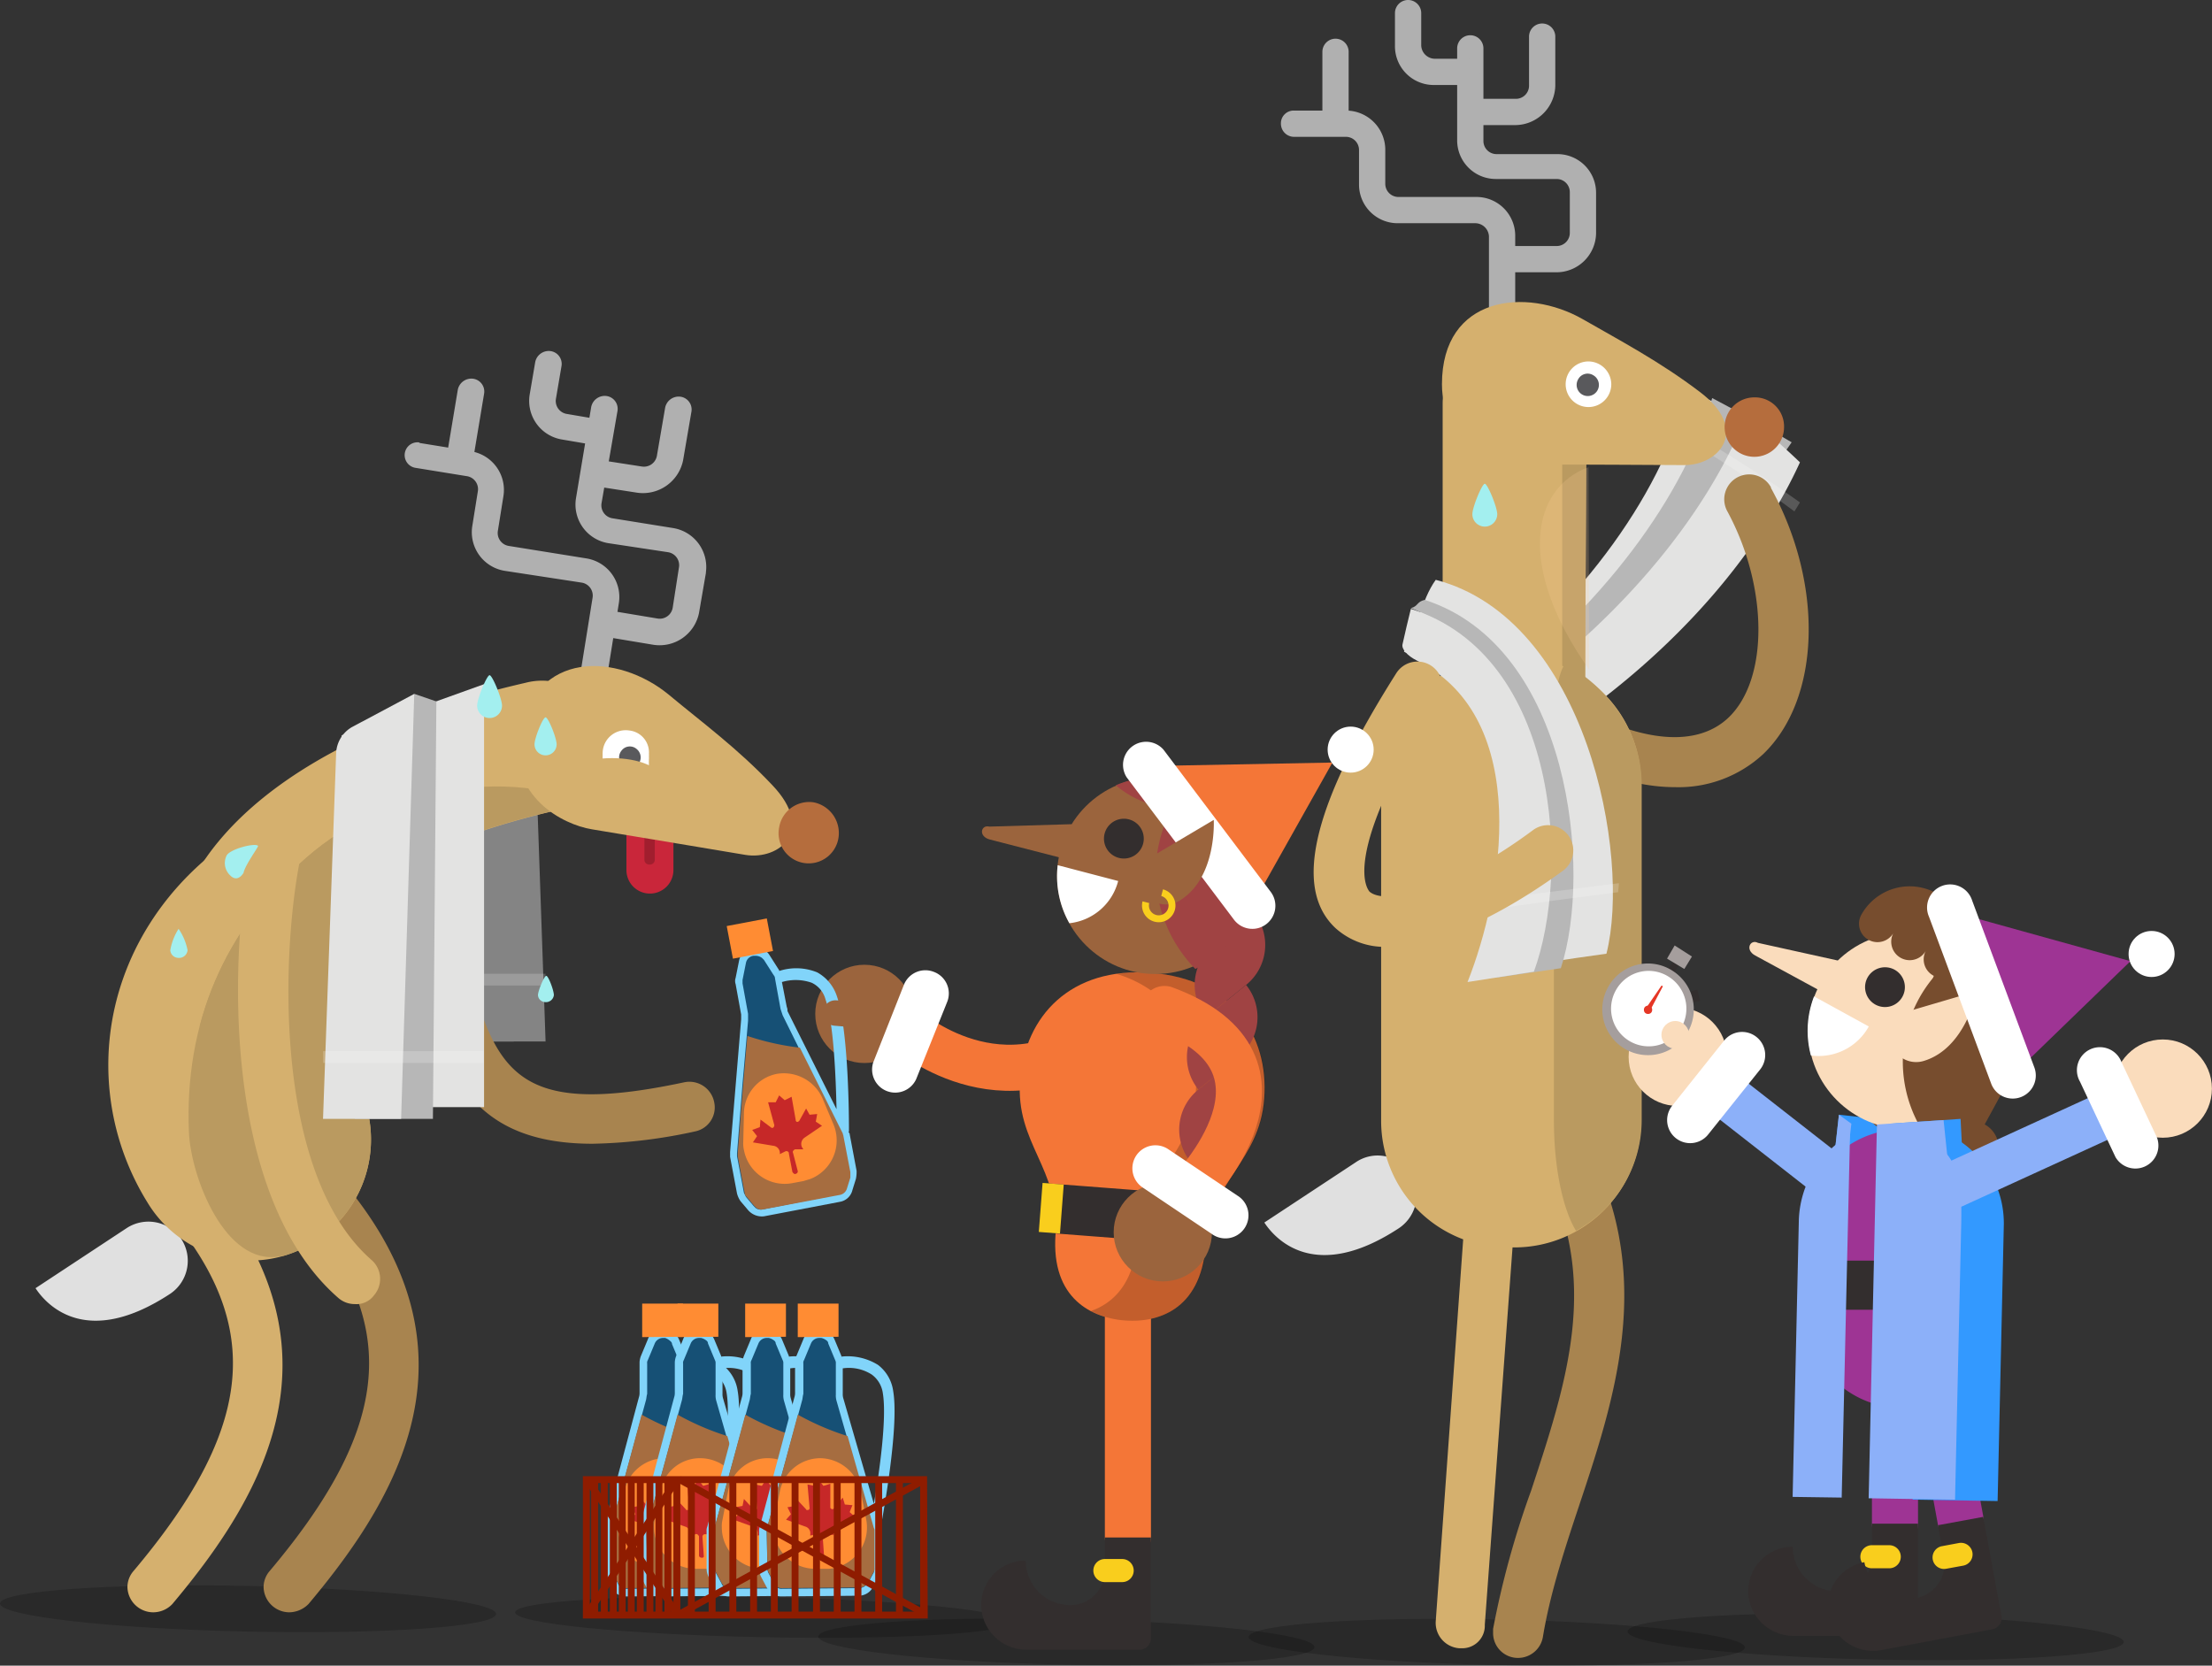 <svg id="Layer_1" data-name="Layer 1" xmlns="http://www.w3.org/2000/svg" viewBox="0 0 320.06 241.02"><rect x="0" y="0" width="320.06" height="241.02" fill="#333333" stroke="none"/><defs><style>.cls-26,.cls-33,.cls-38{fill:none}.cls-2{opacity:.2}.cls-2,.cls-5{isolation:isolate}.cls-3{fill:#e3e3e2}.cls-4{fill:#b7b7b7}.cls-5,.cls-9{fill:#fff}.cls-5{opacity:.19}.cls-6{fill:#d5b06e}.cls-7{fill:#ba9a60}.cls-8{fill:#b0b0b0}.cls-10{fill:#59595c}.cls-11{fill:#b56d3d}.cls-13{fill:#e0e0e0}.cls-14{fill:#a8844f}.cls-15{fill:#848484}.cls-18{fill:#8f1c00}.cls-19{fill:#81d4fa}.cls-20{fill:#165075}.cls-21{fill:#a66d40}.cls-22{fill:#ff8c33}.cls-23{fill:#c62828}.cls-25{fill:#9b643d}.cls-26{stroke:#f47637}.cls-26,.cls-33,.cls-38{stroke-linecap:round;stroke-width:6.67px;stroke-miterlimit:10}.cls-27{fill:#332e2e}.cls-28{fill:#f9ce1d}.cls-30{fill:#f47637}.cls-31{fill:#a04343}.cls-33{stroke:#8cb0f9}.cls-34{fill:#fadcbc}.cls-35{fill:#a59e9d}.cls-36{fill:#e53625}.cls-37{fill:#39f}.cls-38{stroke:#9e3494}.cls-40{fill:#9e3494}.cls-41{fill:#774d2e}.cls-42{fill:#8cb0f9}</style><clipPath id="clip-path" transform="translate(.04)"><path d="M88.5 117.8c-14-7.4-32.3-4.1-44.2 6.3s-17.7 24-17 39.8c.3 6.4 5.2 19.3 13.1 17.9 9.6-1.8 9 9.9 18.8 10.8 4.8.4 9.7.6 14.2-1 7.4-2.6 12.4-9.6 14.7-17.1s2.1-15.4 1.9-23.2" fill="none"/></clipPath></defs><ellipse class="cls-2" cx="216.53" cy="237.63" rx="3.3" ry="35.9" transform="rotate(-88.78 216.552 237.606)"/><ellipse class="cls-2" cx="154.26" cy="237.57" rx="3.3" ry="35.9" transform="rotate(-88.78 154.282 237.551)"/><path class="cls-2" d="M146.3 234.7c0 1.6-16.1 2.6-36 2.2s-35.9-2-35.8-3.6 16.2-2.6 36-2.2 35.8 2 35.8 3.6z" transform="translate(.04)"/><path class="cls-3" d="M244.2 56.3c5 2.5 9.8 5.1 14.2 7.8-5.4 12.9-17 27.8-34.9 40l-13.1-2.6C229.8 87.2 241 70 244.2 56.3z" transform="translate(.04)"/><path class="cls-4" d="M247.7 57.6c4 2.1 7.8 4.2 11.5 6.4-8.9 13.1-24.2 28.1-45.9 40.5-.1-.8-.2-1.7-.3-2.5 19.3-14 30.9-30.9 34.7-44.4z" transform="translate(.04)"/><path class="cls-3" d="M252.6 60.1c2.8 2.2 5.4 4.5 7.8 6.8-5.7 12.5-17 26.5-33.9 38.1a6.82 6.82 0 0 1-4.6 1.2l-8.5-1.7c20.7-13.6 33.8-30.4 39.2-44.4z" transform="translate(.04)"/><path class="cls-5" d="M238.3 59a208.67 208.67 0 0 1 22.1 13.7l-.8 1.3A188.08 188.08 0 0 0 238 60.2z" transform="translate(.04)"/><path class="cls-6" d="M229.1 147a10.39 10.39 0 0 1-10.4 10.4l.4.4a10.39 10.39 0 0 1-10.4-10.4v-89a10.4 10.4 0 1 1 20.8.1z" transform="translate(.04)"/><path class="cls-7" d="M226 50.6v103.8a10.37 10.37 0 0 0 3.1-7.4l.4-88.6a10.37 10.37 0 0 0-3.5-7.8z" transform="translate(.04)"/><path class="cls-8" d="M217.3 47.4a1.9 1.9 0 0 1-1.9-1.9V34.2a2 2 0 0 0-1.9-1.9h-11.3a5.59 5.59 0 0 1-5.6-5.6v-5a1.9 1.9 0 0 0-1.9-1.9h-7.5a1.9 1.9 0 0 1-1.9-1.9 1.84 1.84 0 0 1 1.9-1.9h7.5a5.68 5.68 0 0 1 5.7 5.6v5a1.9 1.9 0 0 0 1.9 1.9h11.3a5.61 5.61 0 0 1 5.6 5.7v11.3a1.9 1.9 0 0 1-1.9 1.9z" transform="translate(.04)"/><path class="cls-8" d="M225.2 39.4h-6.7a1.9 1.9 0 0 1 0-3.8h6.7a1.9 1.9 0 0 0 1.9-1.9v-5.9a1.9 1.9 0 0 0-1.9-1.9h-8.8a5.59 5.59 0 0 1-5.6-5.6V7a1.9 1.9 0 0 1 3.8 0v13.4a1.9 1.9 0 0 0 1.9 1.9h8.8a5.59 5.59 0 0 1 5.6 5.6v5.9a5.74 5.74 0 0 1-5.7 5.6z" transform="translate(.04)"/><path class="cls-8" d="M219.3 18.1h-5.9a1.9 1.9 0 0 1-1.9-1.9 1.84 1.84 0 0 1 1.9-1.9h5.9a1.9 1.9 0 0 0 1.9-1.9V5.3a1.9 1.9 0 0 1 3.8 0v7.1a5.83 5.83 0 0 1-5.7 5.7zm-26.1 1.1a1.9 1.9 0 0 1-1.9-1.9V7.5a1.9 1.9 0 0 1 3.8 0v9.7a2 2 0 0 1-1.9 2zm18.9-6.9h-4.7a5.61 5.61 0 0 1-5.6-5.7V1.9a1.9 1.9 0 0 1 3.8 0v4.7a2 2 0 0 0 1.9 1.9h4.7a1.9 1.9 0 0 1 1.9 1.9 2 2 0 0 1-2 1.9z" transform="translate(.04)"/><path class="cls-6" d="M208.6 55.6c0-12.8 12.2-14.1 20.4-9.4 5.4 3.1 11.1 6.1 16.9 10.5 7.3 5.5 2.8 10.6-2.2 10.6 0 0-18.1-.1-22.4-.1s-12.7-2.8-12.7-11.6" transform="translate(.04)"/><path class="cls-9" d="M233.1 55.6a3.3 3.3 0 1 1-3.3-3.3 3.33 3.33 0 0 1 3.3 3.3" transform="translate(.04)"/><path class="cls-10" d="M230.5 54.3a1.61 1.61 0 1 1-2.2.6 1.55 1.55 0 0 1 2.2-.6" transform="translate(.04)"/><path class="cls-11" d="M258.1 61.8a4.3 4.3 0 1 1-4.3-4.3 4.21 4.21 0 0 1 4.3 4.3" transform="translate(.04)"/><path d="M229.9 96.9c-10.6-15-8.3-26.3-.1-29.3z" transform="translate(.04)" style="isolation:isolate" fill="#fdd19b" opacity=".19"/><path class="cls-13" d="M204 169.8a5.75 5.75 0 0 1-1.6 7.9c-12 7.9-17.8 1.8-19.5-.8l13.2-8.7a5.58 5.58 0 0 1 7.9 1.6z" transform="translate(.04)"/><path class="cls-14" d="M219.6 239.9a3.59 3.59 0 0 1-3.6-3.6v-.6a129 129 0 0 1 5.5-20c5.8-17.6 11.3-34.2-2-52.3a3.65 3.65 0 1 1 5.9-4.3c15.5 21.2 8.9 41.2 3 58.9-2.2 6.6-4.2 12.8-5.2 18.9a3.65 3.65 0 0 1-3.6 3zm22.7-126c-5.3 0-12.1-1.8-20.9-7.1a3.64 3.64 0 0 1 3.8-6.2c11.1 6.8 20 7.9 24.9 3.2 5.8-5.6 5.7-18.9-.2-29.8a3.6 3.6 0 1 1 6.3-3.5v.1c7.7 14 7.2 30.5-1.1 38.5a18 18 0 0 1-12.8 4.8z" transform="translate(.04)"/><path class="cls-6" d="M218.1 95h1a18.31 18.31 0 0 1 18.3 18.3v48.9a18.31 18.31 0 0 1-18.3 18.3h-1a18.31 18.31 0 0 1-18.3-18.3v-48.9A18.31 18.31 0 0 1 218.1 95z" transform="translate(.04)"/><path class="cls-7" d="M226.4 96c-1.9 3.1-1.6 10.3-1.6 17.2v48.9c0 6.9 1.3 12.9 3.2 16a18.31 18.31 0 0 0 9.5-16v-48.8c-.1-8-5.4-14.1-11.1-17.3z" transform="translate(.04)"/><path class="cls-3" d="M232.4 138c-5.8.8-11.6 1.7-17.4 2.6 4.1-13.1 6.2-38.6-11.9-46.3 2.2-3.7 2.4-7.3 4.6-10.4 21.8 5.7 28.3 39.9 24.7 54.1z" transform="translate(.04)"/><path class="cls-4" d="M225.8 140.1l-9.6 1.4c7.5-15 7.8-45.8-12.1-53.5 1.1-.3.8-.9 2-1.2 21.1 6.8 24.3 39.3 19.7 53.3z" transform="translate(.04)"/><path class="cls-3" d="M221.9 140.6l-9.6 1.5c5.1-12.8 9.5-38.1-7.3-46.5-1.4-.7-2.3-1.7-2.1-2.4q.6-2.7 1.2-5.1c21.5 6.8 23.1 38.1 17.8 52.5z" transform="translate(.04)"/><path class="cls-5" d="M234.1 129.1c-6.4.8-12.9 1.7-19.3 2.6.1-.4.1-.9.2-1.4 6.4-.9 12.8-1.7 19.2-2.5 0 .5-.1.9-.1 1.3z" transform="translate(.04)"/><path class="cls-6" d="M200.8 137a10.63 10.63 0 0 1-7.6-2.7c-6.2-5.8-3.3-17.8 8.8-36.9a3.62 3.62 0 1 1 6.1 3.9c-14.6 23-10.1 27.5-10 27.7 2.2 2 11.6.1 23.7-8.9a3.65 3.65 0 0 1 4.3 5.9c-8.1 5.9-17.8 11-25.3 11zm10.6 101.5h-.3a3.68 3.68 0 0 1-3.4-3.9l4.5-62.6a3.61 3.61 0 0 1 7.2.4v.1l-4.6 62.6a3.26 3.26 0 0 1-3.4 3.4z" transform="translate(.04)"/><path class="cls-15" d="M55.7 110.4h20.6V149H55.7z" transform="translate(.04)"/><path class="cls-15" d="M62.7 110.4l.4 40.3h11.2l-5.6-40.3z" transform="translate(.04)"/><path class="cls-15" d="M66.4 110.4l1.3 40.3h11.2l-1.4-40.3z" transform="translate(.04)"/><path class="cls-5" d="M55.7 140.9h23.2v1.7H55.7z" transform="translate(.04)"/><path class="cls-6" d="M33.9 149.9a9.56 9.56 0 0 1-9.5-9.5c0-18.6 19.3-34.2 51.6-41.6a9.5 9.5 0 1 1 4.3 18.5c-24.3 5.6-36.9 15.9-36.9 23.1a9.5 9.5 0 0 1-9.5 9.5z" transform="translate(.04)"/><path class="cls-13" d="M26.2 179.3a5.75 5.75 0 0 1-1.6 7.9c-12 7.9-17.8 1.8-19.5-.8l13.2-8.7a5.75 5.75 0 0 1 7.9 1.6z" transform="translate(.04)"/><ellipse class="cls-2" cx="35.85" cy="232.78" rx="3.3" ry="35.9" transform="rotate(-88.78 35.873 232.762)"/><path class="cls-14" d="M41.8 233.3a3.74 3.74 0 0 1-3.7-3.6 3.58 3.58 0 0 1 .9-2.4c18.2-21.6 19-36.7 3-54a3.61 3.61 0 1 1 5.3-4.9c23.7 25.5 11 47.4-2.7 63.7a4 4 0 0 1-2.8 1.2zm43.9-67.8c-19 0-22.1-12.2-26.1-27.9-.5-2.1-1.1-4.3-1.7-6.6a3.58 3.58 0 0 1 2.8-4.3 3.68 3.68 0 0 1 4.2 2.4c.6 2.3 1.2 4.6 1.7 6.7 4.7 18.6 6.6 26.3 32.4 20.8a3.65 3.65 0 0 1 4.3 2.9 3.54 3.54 0 0 1-2.7 4.2 74.91 74.91 0 0 1-14.9 1.8z" transform="translate(.04)"/><path class="cls-6" d="M36.2 182.4a17.37 17.37 0 0 1-14.9-8.4 37.71 37.71 0 0 1-3.6-32.2c4-11.6 13.5-21 25.9-25.6A17.5 17.5 0 1 1 55.8 149c-2.6 1-4.5 2.6-5.1 4.2a2.72 2.72 0 0 0 .4 2.6 17.51 17.51 0 0 1-5.8 24 17.18 17.18 0 0 1-9.1 2.6z" transform="translate(.04)"/><path class="cls-6" d="M22.1 233.3a3.74 3.74 0 0 1-3.7-3.6 3.58 3.58 0 0 1 .9-2.4c18.2-21.6 19-36.7 3-54a3.61 3.61 0 1 1 5.3-4.9c23.7 25.5 11 47.4-2.7 63.7a3.83 3.83 0 0 1-2.8 1.2z" transform="translate(.04)"/><g clip-path="url(#clip-path)"><path class="cls-7" d="M33.9 149.9a9.56 9.56 0 0 1-9.5-9.5c0-18.6 19.3-34.2 51.6-41.6a9.48 9.48 0 1 1 4.6 18.4c-.1 0-.2.1-.4.1-24.3 5.6-36.9 15.9-36.9 23.1a9.35 9.35 0 0 1-9.4 9.5z" transform="translate(.04)"/><path class="cls-7" d="M36.2 182.4a17.37 17.37 0 0 1-14.9-8.4 37.71 37.71 0 0 1-3.6-32.2c4-11.6 13.5-21 25.9-25.6A17.5 17.5 0 1 1 55.8 149c-2.6 1-4.5 2.6-5.1 4.2a2.72 2.72 0 0 0 .4 2.6 17.51 17.51 0 0 1-5.8 24 17.18 17.18 0 0 1-9.1 2.6z" transform="translate(.04)"/></g><path class="cls-6" d="M51.3 188.7a3.58 3.58 0 0 1-2.4-.9c-17.1-14.9-15.8-50.9-12.4-66a3.63 3.63 0 0 1 7.1 1.5c-2.9 13.2-4.4 46.3 10.1 59a3.63 3.63 0 0 1 .4 5.1 3.15 3.15 0 0 1-2.8 1.3z" transform="translate(.04)"/><path d="M94 116.9a3.37 3.37 0 0 1 3.4 3.4v5.6a3.4 3.4 0 0 1-6.8 0v-5.6a3.44 3.44 0 0 1 3.4-3.4z" transform="translate(.04)" fill="#c9263a"/><path class="cls-2" d="M93.9 120.2a.71.71 0 0 1 .8.7v3.5a.68.68 0 0 1-.7.7h-.1a.68.68 0 0 1-.7-.7v-3.5a.84.84 0 0 1 .7-.7z" transform="translate(.04)"/><path class="cls-8" d="M85.5 99.9a2 2 0 0 1-1.6-2.2l1.8-11.2a1.9 1.9 0 0 0-1.6-2.2L73 82.6a5.66 5.66 0 0 1-4.7-6.5l.8-5a1.9 1.9 0 0 0-1.6-2.2l-7.4-1.2a1.86 1.86 0 0 1 .3-3.7.37.37 0 0 1 .3.1l7.4 1.2a5.66 5.66 0 0 1 4.7 6.5l-.8 5a1.9 1.9 0 0 0 1.6 2.2l11.2 1.8a5.66 5.66 0 0 1 4.7 6.5l-1.8 11.2a2.13 2.13 0 0 1-2.2 1.4z" transform="translate(.04)"/><path class="cls-8" d="M94.5 93.3l-6.6-1.1a2 2 0 0 1-1.6-2.2 1.87 1.87 0 0 1 2.2-1.6l6.6 1.1a1.9 1.9 0 0 0 2.2-1.6l.9-5.8a1.9 1.9 0 0 0-1.6-2.2L88 78.6a5.66 5.66 0 0 1-4.7-6.5l2.2-13.2a2 2 0 0 1 2.2-1.6 1.87 1.87 0 0 1 1.6 2.2L87 72.8a1.9 1.9 0 0 0 1.6 2.2l8.7 1.4a5.71 5.71 0 0 1 4.8 6.4v.1l-1 5.8a5.82 5.82 0 0 1-6.6 4.6z" transform="translate(.04)"/><path class="cls-8" d="M92.2 71.3l-5.8-.9a2 2 0 0 1-1.6-2.2 1.87 1.87 0 0 1 2.2-1.6l5.8.9A1.91 1.91 0 0 0 95 66l1.2-7a2 2 0 0 1 2.2-1.6 1.87 1.87 0 0 1 1.6 2.2l-1.2 7a5.93 5.93 0 0 1-6.6 4.7zm-26-3.2a2 2 0 0 1-1.6-2.1l1.6-9.6a2 2 0 0 1 2.2-1.6A1.87 1.87 0 0 1 70 57l-1.6 9.6a1.91 1.91 0 0 1-2.2 1.5zM86 64.4l-4.7-.8a5.66 5.66 0 0 1-4.7-6.5l.8-4.7a2 2 0 0 1 2.2-1.6 1.87 1.87 0 0 1 1.6 2.2l-.8 4.7a1.9 1.9 0 0 0 1.6 2.2l4.7.8a1.91 1.91 0 0 1 1.5 2.2 2 2 0 0 1-2.2 1.5z" transform="translate(.04)"/><path class="cls-6" d="M75.1 106.5c2.1-12.6 14.3-12 21.6-6 4.8 4 10 7.8 15 13.1 6.3 6.6 1 10.9-3.9 10.1 0 0-17.9-3-22.2-3.7s-12-4.8-10.5-13.5" transform="translate(.04)"/><path class="cls-9" d="M93.8 111.1a3.34 3.34 0 1 1-2.8-3.8 3.24 3.24 0 0 1 2.8 3.8" transform="translate(.04)"/><path class="cls-10" d="M91.6 109.3a1.56 1.56 0 1 1-2.2.2 1.5 1.5 0 0 1 2.2-.2" transform="translate(.04)"/><path class="cls-9" d="M93.8 110.3a3.34 3.34 0 1 1-2.8-3.8 3.19 3.19 0 0 1 2.8 3.8" transform="translate(.04)"/><path class="cls-10" d="M91.6 108.5a1.56 1.56 0 1 1-2.2.2 1.5 1.5 0 0 1 2.2-.2" transform="translate(.04)"/><path class="cls-9" d="M93.8 109.5a3.34 3.34 0 1 1-2.8-3.8 3.19 3.19 0 0 1 2.8 3.8" transform="translate(.04)"/><path class="cls-10" d="M92.1 108.4a1.56 1.56 0 1 1-2.2.2 1.5 1.5 0 0 1 2.2-.2" transform="translate(.04)"/><path class="cls-11" d="M121.3 121.1a4.36 4.36 0 1 1-8.6-1.4 4.4 4.4 0 0 1 5-3.6 4.53 4.53 0 0 1 3.6 5" transform="translate(.04)"/><ellipse class="cls-6" cx="88.54" cy="112.7" rx="7.1" ry="3"/><path class="cls-3" d="M70 160.2H49.4v-53.8L70 99z" transform="translate(.04)"/><path class="cls-4" d="M62.6 161.9H51.3l8.6-61.5 3.2 1.1z" transform="translate(.04)"/><path class="cls-3" d="M58 161.9H46.7l1.9-53a4.57 4.57 0 0 1 2.3-3.7l9-4.8z" transform="translate(.04)"/><path class="cls-5" d="M46.7 152.1h23.2v1.7H46.7z" transform="translate(.04)"/><path class="cls-18" d="M129.6 214.1h1v19.6h-1z" transform="translate(.04)"/><path class="cls-19" d="M104.9 221c.2-1.2 2.7-14.4 1.8-19.7a5.73 5.73 0 0 0-2.2-3.8 8.33 8.33 0 0 0-5.3-1.2v-.1l-1-2.4a2.47 2.47 0 0 0-3.2-1.3 2.1 2.1 0 0 0-1.3 1.3l-1 2.4a2.92 2.92 0 0 0-.2.9v4.4a2 2 0 0 1-.1.7l-5 18.7a1.48 1.48 0 0 0-.1.7v5.4a2.66 2.66 0 0 0 .3 1.2l.8 1.5a2.33 2.33 0 0 0 2.1 1.3l11.2-.1a2.33 2.33 0 0 0 2.1-1.3l.8-1.5a2.66 2.66 0 0 0 .3-1.2V221zm-5.6-19.3V198a6.1 6.1 0 0 1 4.2.9 4 4 0 0 1 1.6 2.7c.6 3.6-.5 11.5-1.3 16l-4.4-15.2c0-.3-.1-.5-.1-.7z" transform="translate(.04)"/><path class="cls-20" d="M103.8 227.5l-.8 1.5a1.74 1.74 0 0 1-1.2.8l-11.3.1a1 1 0 0 1-.9-.4c-.1-.1-.2-.2-.2-.3l-.8-1.5a1.42 1.42 0 0 1-.2-.6l-.1-5.4v-.4l2.7-9.8 2.4-8.8c.1-.3.1-.7.2-1v-4.4a.75.75 0 0 1 .1-.5l1-2.4a1.3 1.3 0 0 1 1.2-.8h.3a2.18 2.18 0 0 1 .8.5.52.52 0 0 1 .2.4l1 2.4a.9.9 0 0 1 .1.5v4.5a2.77 2.77 0 0 0 .1.9l5.3 18.5a.6.6 0 0 0 .1.4v5.4c.1 0 .1.2 0 .4z" transform="translate(.04)"/><path class="cls-21" d="M104 226.9v-5.4a.6.6 0 0 0-.1-.4l-3.9-13.3a38.15 38.15 0 0 1-7.2-3.1l-1.8 6.7-2.7 9.8v.4l.1 5.4a1.42 1.42 0 0 0 .2.6l.8 1.5c.1.1.1.2.2.3a1.09 1.09 0 0 0 .9.4l11.3-.1a1.41 1.41 0 0 0 1.2-.8l.8-1.5a.76.76 0 0 0 .2-.5z" transform="translate(.04)"/><path class="cls-22" d="M92.88 188.63h5.9v4.8l-5.9.05zM96.1 211a6.08 6.08 0 0 1 5.9 4.8l.8 4.1a6 6 0 0 1-4.7 7 3.75 3.75 0 0 1-1.1.1h-1.6a6 6 0 0 1-6-6 4.1 4.1 0 0 1 .1-1.1l.8-4.1a6 6 0 0 1 5.8-4.8z" transform="translate(.04)"/><path class="cls-23" d="M101.2 219.5l-.8-.7.4-1-1.1-.1-.3-1-1.3 1.6a.3.3 0 0 1-.4 0c-.1-.1-.1-.1-.1-.2v-3.4l-1 .3-.7-.9-.6.9-1-.2.3 3.4a.27.27 0 0 1-.3.3c-.1 0-.2 0-.2-.1l-1.4-1.5-.2 1-1.1.2.5 1-.7.8 2.8 1a1 1 0 0 1 .7 1.1v.2l.8-.2c.2-.1.4.1.5.3v2.7a.37.37 0 0 0 .1.3.6.6 0 0 0 .4.1.22.22 0 0 0 .2-.2l-.2-2.8a.37.37 0 0 1 .4-.4h.1l1.1.1v-.1a1.14 1.14 0 0 1 .6-1.3l2.5-1.2z" transform="translate(.04)"/><path class="cls-19" d="M110 221c.2-1.2 2.7-14.4 1.8-19.7a5.73 5.73 0 0 0-2.2-3.8 8.33 8.33 0 0 0-5.3-1.2v-.1l-1-2.4a2.47 2.47 0 0 0-3.2-1.3 2.1 2.1 0 0 0-1.3 1.3l-1 2.4a2.92 2.92 0 0 0-.2.9v4.4a2 2 0 0 1-.1.7l-5 18.7a1.48 1.48 0 0 0-.1.7v5.4a2.66 2.66 0 0 0 .3 1.2l.8 1.5a2.33 2.33 0 0 0 2.1 1.3l11.2-.1a2.33 2.33 0 0 0 2.1-1.3l.8-1.5a2.66 2.66 0 0 0 .3-1.2V221zm-5.5-19.3V198a6.1 6.1 0 0 1 4.2.9 4 4 0 0 1 1.6 2.7c.6 3.6-.5 11.5-1.3 16l-4.4-15.2a2 2 0 0 1-.1-.7z" transform="translate(.04)"/><path class="cls-20" d="M109 227.5l-.8 1.5a1.74 1.74 0 0 1-1.2.8l-11.3.1a1 1 0 0 1-.9-.4c-.1-.1-.2-.2-.2-.3l-.8-1.5a1.42 1.42 0 0 1-.2-.6l-.1-5.4v-.4l2.7-9.8 2.4-8.8c.1-.3.1-.7.2-1v-4.4a.75.75 0 0 1 .1-.5l1-2.4a1.3 1.3 0 0 1 1.2-.8h.3a2 2 0 0 1 .8.4.52.52 0 0 1 .2.4l1 2.4a.9.9 0 0 1 .1.5v4.5a2.77 2.77 0 0 0 .1.9l5.3 18.5a.6.6 0 0 0 .1.4v5.4a.45.45 0 0 1 0 .5z" transform="translate(.04)"/><path class="cls-21" d="M109.1 226.9v-5.4a.6.6 0 0 0-.1-.4l-3.8-13.3a38.15 38.15 0 0 1-7.2-3.1l-1.8 6.7-2.7 9.8v.4l.1 5.4a1.42 1.42 0 0 0 .2.6l.8 1.5c.1.1.1.2.2.3a1.09 1.09 0 0 0 .9.4l11.3-.1a1.41 1.41 0 0 0 1.2-.8l.8-1.5a.44.44 0 0 0 .1-.5z" transform="translate(.04)"/><path class="cls-22" d="M98 188.63h5.9v4.8l-5.9.05zM101.3 211a6.08 6.08 0 0 1 5.9 4.8l.8 4.1a6 6 0 0 1-4.7 7 3.4 3.4 0 0 1-1 .1h-1.7a6 6 0 0 1-6-6 4.1 4.1 0 0 1 .1-1.1l.8-4.1a5.82 5.82 0 0 1 5.8-4.8z" transform="translate(.04)"/><path class="cls-23" d="M106.3 219.5l-.8-.7.4-1-1.1-.1-.3-1-1.3 1.6a.3.3 0 0 1-.4 0c-.1-.1-.1-.1-.1-.2v-3.4l-1 .3-.7-.9-.6.9-1-.2.3 3.4a.27.27 0 0 1-.3.3c-.1 0-.2 0-.2-.1l-1.4-1.5-.2 1-1.1.2.5 1-.7.8 2.8 1a1 1 0 0 1 .7 1.1v.2l.8-.2c.2-.1.4.1.5.3v2.7a.37.37 0 0 0 .1.3.6.6 0 0 0 .4.1.22.22 0 0 0 .2-.2l-.2-2.8a.37.37 0 0 1 .4-.4h.1l1.1.1v-.1a1.14 1.14 0 0 1 .6-1.3l2.5-1.2z" transform="translate(.04)"/><path class="cls-19" d="M119.8 221c.2-1.2 2.7-14.4 1.8-19.7a5.73 5.73 0 0 0-2.2-3.8 8.33 8.33 0 0 0-5.3-1.2v-.1l-1-2.4a2.47 2.47 0 0 0-3.2-1.3 2.1 2.1 0 0 0-1.3 1.3l-1 2.4a2.92 2.92 0 0 0-.2.9v4.4a2 2 0 0 1-.1.7l-5 18.7a1.48 1.48 0 0 0-.1.7v5.4a2.66 2.66 0 0 0 .3 1.2l.8 1.5a2.33 2.33 0 0 0 2.1 1.3l11.2-.1a2.33 2.33 0 0 0 2.1-1.3l.8-1.5a2.66 2.66 0 0 0 .3-1.2V221zm-5.5-19.3V198a6.1 6.1 0 0 1 4.2.9 4 4 0 0 1 1.6 2.7c.6 3.6-.5 11.5-1.3 16l-4.4-15.2a2 2 0 0 1-.1-.7z" transform="translate(.04)"/><path class="cls-20" d="M118.8 227.5l-.8 1.5a1.74 1.74 0 0 1-1.2.8l-11.3.1a1 1 0 0 1-.9-.4c-.1-.1-.2-.2-.2-.3l-.8-1.5a1.42 1.42 0 0 1-.2-.6l-.1-5.4v-.4l2.7-9.8 2.4-8.8c.1-.3.1-.7.2-1v-4.4a.75.75 0 0 1 .1-.5l1-2.4a1.3 1.3 0 0 1 1.2-.8h.3a2 2 0 0 1 .8.4.52.52 0 0 1 .2.4l1 2.4a.9.9 0 0 1 .1.5v4.5a2.77 2.77 0 0 0 .1.9l5.3 18.5a.6.6 0 0 0 .1.4v5.4a.45.45 0 0 1 0 .5z" transform="translate(.04)"/><path class="cls-21" d="M119 226.9v-5.4a.6.6 0 0 0-.1-.4l-3.9-13.3a38.15 38.15 0 0 1-7.2-3.1l-1.8 6.7-2.7 9.8v.4l.1 5.4a1.42 1.42 0 0 0 .2.6l.8 1.5c.1.1.1.2.2.3a1.09 1.09 0 0 0 .9.4l11.3-.1a1.41 1.41 0 0 0 1.2-.8l.8-1.5a.76.76 0 0 0 .2-.5z" transform="translate(.04)"/><path class="cls-22" d="M107.78 188.63h5.9v4.8l-5.9.05zM111.1 211a6.08 6.08 0 0 1 5.9 4.8l.8 4.1a6 6 0 0 1-4.7 7 3.4 3.4 0 0 1-1 .1h-1.7a6 6 0 0 1-6-6 4.1 4.1 0 0 1 .1-1.1l.8-4.1a5.82 5.82 0 0 1 5.8-4.8z" transform="translate(.04)"/><path class="cls-23" d="M116.1 219.5l-.8-.7.4-1-1.1-.1-.3-1-1.3 1.6a.3.3 0 0 1-.4 0c-.1-.1-.1-.1-.1-.2v-3.4l-1 .3-.7-.9-.6.9-1-.2.3 3.4a.27.27 0 0 1-.3.3c-.1 0-.2 0-.2-.1l-1.4-1.5-.2 1-1.1.2.5 1-.7.8 2.8 1a1 1 0 0 1 .7 1.1v.2l.8-.2c.2-.1.4.1.5.3v2.7a.37.37 0 0 0 .1.3.6.6 0 0 0 .4.1.22.22 0 0 0 .2-.2l-.2-2.8a.37.37 0 0 1 .4-.4h.1l1.1.1v-.1a1.14 1.14 0 0 1 .6-1.3l2.5-1.2z" transform="translate(.04)"/><path class="cls-19" d="M127.4 221c.2-1.2 2.7-14.4 1.8-19.7a5.73 5.73 0 0 0-2.2-3.8 8.33 8.33 0 0 0-5.3-1.2v-.1l-1-2.4a2.47 2.47 0 0 0-3.2-1.3 2.1 2.1 0 0 0-1.3 1.3l-1 2.4a2.92 2.92 0 0 0-.2.9v4.4a2 2 0 0 1-.1.7l-5 18.7a1.48 1.48 0 0 0-.1.7v5.4a2.66 2.66 0 0 0 .3 1.2l.8 1.5a2.33 2.33 0 0 0 2.1 1.3l11.2-.1a2.33 2.33 0 0 0 2.1-1.3l.8-1.5a2.66 2.66 0 0 0 .3-1.2V221zm-5.5-19.3V198a6.1 6.1 0 0 1 4.2.9 4 4 0 0 1 1.6 2.7c.6 3.6-.5 11.5-1.3 16l-4.4-15.2a2 2 0 0 1-.1-.7z" transform="translate(.04)"/><path class="cls-20" d="M126.4 227.5l-.8 1.5a1.74 1.74 0 0 1-1.2.8l-11.3.1a1 1 0 0 1-.9-.4c-.1-.1-.2-.2-.2-.3l-.8-1.5a1.42 1.42 0 0 1-.2-.6l-.1-5.4v-.4l2.7-9.8 2.4-8.8c.1-.3.1-.7.2-1v-4.4a.75.75 0 0 1 .1-.5l1-2.4a1.3 1.3 0 0 1 1.2-.8h.3a2 2 0 0 1 .8.4.52.52 0 0 1 .2.4l1 2.4a.9.9 0 0 1 .1.5v4.5a2.77 2.77 0 0 0 .1.9l5.3 18.5a.6.6 0 0 0 .1.4v5.4c.1.1 0 .3 0 .5z" transform="translate(.04)"/><path class="cls-21" d="M126.5 226.9v-5.4a.6.6 0 0 0-.1-.4l-3.8-13.3a38.15 38.15 0 0 1-7.2-3.1l-1.8 6.7-2.7 9.8v.4l.1 5.4a1.42 1.42 0 0 0 .2.6l.8 1.5c.1.1.1.2.2.3a1.09 1.09 0 0 0 .9.4l11.3-.1a1.41 1.41 0 0 0 1.2-.8l.8-1.5a.75.75 0 0 0 .1-.5z" transform="translate(.04)"/><path class="cls-22" d="M115.39 188.63h5.9v4.8l-5.9.05zM118.6 211a6.08 6.08 0 0 1 5.9 4.8l.8 4.1a6 6 0 0 1-4.7 7 3.4 3.4 0 0 1-1 .1h-1.7a6 6 0 0 1-6-6 4.1 4.1 0 0 1 .1-1.1l.8-4.1a6 6 0 0 1 5.8-4.8z" transform="translate(.04)"/><path class="cls-23" d="M123.7 219.5l-.8-.7.4-1-1.1-.1-.3-1-1.3 1.6a.3.3 0 0 1-.4 0c-.1-.1-.1-.1-.1-.2v-3.4l-1 .3-.7-.9-.6.9-1-.2.3 3.4a.27.27 0 0 1-.3.3c-.1 0-.2 0-.2-.1l-1.4-1.5-.2 1-1.1.2.5 1-.7.8 2.8 1a1 1 0 0 1 .7 1.1v.2l.8-.2c.2-.1.4.1.5.3v2.7a.37.37 0 0 0 .1.3.6.6 0 0 0 .4.1.22.22 0 0 0 .2-.2l-.2-2.8a.37.37 0 0 1 .4-.4h.1l1.1.1v-.1a1.14 1.14 0 0 1 .6-1.3l2.5-1.2z" transform="translate(.04)"/><path class="cls-18" d="M134.2 234.2H84.3v-20.6h49.8l.1 20.6zm-48.9-1h47.8v-18.6H85.3z" transform="translate(.04)"/><path class="cls-18" d="M97.4 214.1h1v19.6h-1zm-5.3 0h1v19.6h-1zm-5.2 0h1v19.6h-1zm7.9 0h1v19.6h-1zm-4 0h1v19.6h-1zm-5.3 0h1v19.6h-1zm4 0h1v19.6h-1zm4 0h1v19.6h-1zm-5.3 0h1v19.6h-1zm17.3 0h1v19.6h-1zm-3 0h1v19.6h-1zm-3 0h1v19.6h-1zm-3.4 0h1v19.6h-1zm21.5 0h1v19.6h-1zm-3.1 0h1v19.6h-1zm-3 0h1v19.6h-1zm-3 0h1v19.6h-1zm15.1 0h1v19.6h-1zm-3 0h1v19.6h-1zm6 0h1v19.6h-1z" transform="translate(.04)"/><path class="cls-18" d="M84.51 214.33l.83-.55 13 19.48-.83.55z" transform="translate(.04)"/><path class="cls-18" d="M84.54 233.23l13-19.47.83.55-13 19.47z" transform="translate(.04)"/><path class="cls-18" d="M98 214.51l.48-.88 35.62 19.5-.48.87z" transform="translate(.04)"/><path class="cls-18" d="M98 233.14l35.6-19.51.48.88L98.46 234z" transform="translate(.04)"/><path d="M80.5 107.7a1.6 1.6 0 1 1-3.2 0c0-.9 1.2-3.9 1.6-3.9s1.6 3 1.6 3.9zm-7.9-5.6a1.8 1.8 0 0 1-3.6 0c0-1 1.4-4.4 1.8-4.4s1.8 3.4 1.8 4.4zm-37.4 24.2c-.5.8-1.2 1.1-1.9.4a2.44 2.44 0 0 1-.6-2.8c.3-1 4.2-2 4.6-1.5.1.1-1.9 2.8-2.1 3.9zm-8.1 11.2a1.24 1.24 0 0 1-1.4 1.1 1.18 1.18 0 0 1-1.1-1.1 8.33 8.33 0 0 1 1.2-3.1 8.23 8.23 0 0 1 1.3 3.1zm53 6.5a1.15 1.15 0 0 1-1.3 1 1.07 1.07 0 0 1-1-1c0-.6.9-2.8 1.2-2.8s1.1 2.1 1.1 2.8zm136.5-69.6a1.8 1.8 0 1 1-3.6 0c0-1 1.4-4.4 1.8-4.4s1.8 3.4 1.8 4.4z" transform="translate(.04)" fill="#a3efef"/><ellipse class="cls-2" cx="271.36" cy="236.84" rx="3.3" ry="35.9" transform="rotate(-88.78 271.374 236.82)"/><path class="cls-25" d="M155 119.26l-11.9.35c-1.2-.31-1.64 1.42.09 1.87l13.21 3.4z" transform="translate(.04)"/><path class="cls-26" d="M163.16 184.44v38" transform="translate(.04)"/><path class="cls-27" d="M148.37 225.81a6.46 6.46 0 0 0 6.46 6.45 5 5 0 0 0 5-5v-4.79h6.66v14.58a1.66 1.66 0 0 1-1.66 1.66h-16.3a6.55 6.55 0 0 1-6.6-6.21 6.45 6.45 0 0 1 6.44-6.69z" transform="translate(.04)"/><path class="cls-28" d="M159.83 228.93h2.5a1.67 1.67 0 0 0 0-3.34h-2.5a1.67 1.67 0 0 0 0 3.34z" transform="translate(.04)"/><path fill="#32a558" d="M167.89 184.36l-11.6-1.24 10.02-38.78 1.58 40.02z"/><path class="cls-30" d="M162.69 191.07c-4.56-.35-10.7-3-10-12.51s-5.84-13.06-5.13-22.28 7.28-16.41 18.95-15.51 17.07 9 16.37 18.21-7.74 11.73-8.47 21.25-7.16 11.19-11.72 10.84z" transform="translate(.04)"/><path class="cls-2" d="M166.54 140.77a23 23 0 0 0-5 .16c8.23 2.52 12 9.49 11.43 17.29-.71 9.22-7.74 11.73-8.47 21.24-.48 6.25-3.43 9.1-6.69 10.24a12.53 12.53 0 0 0 4.91 1.37c4.56.35 11-1.33 11.75-10.84s7.76-12 8.47-21.25-4.74-17.32-16.4-18.21z" transform="translate(.04)"/><path class="cls-27" d="M151.29 171.21l24.84 1.91a18 18 0 0 0-2.1 7l-21.73-1.67a18.1 18.1 0 0 0-1.01-7.24z" transform="translate(.04)"/><path class="cls-28" transform="rotate(-175.62 152.088 174.833)" d="M150.53 171.28h3.07v7.11h-3.07z"/><path class="cls-31" d="M181.38 132.06l-5.79 4.68a7.42 7.42 0 0 0-1.12 10.45l5.79-4.67a7.44 7.44 0 0 0 1.12-10.46z" transform="translate(.04)"/><path class="cls-31" d="M180.26 142.52l-5.79 4.67a7.42 7.42 0 0 0-1.12 10.45l5.79-4.67a7.42 7.42 0 0 0 1.12-10.45zM179.14 153l-5.79 4.67a7.44 7.44 0 0 0-1.12 10.46l5.79-4.68a7.42 7.42 0 0 0 1.12-10.45z" transform="translate(.04)"/><path class="cls-31" d="M175.13 175.9l.4-3.71a3.72 3.72 0 0 0-3.3-4.09l-.4 3.7a3.72 3.72 0 0 0 3.3 4.1z" transform="translate(.04)"/><path class="cls-31" d="M167.73 175.11l.4-3.71a3.72 3.72 0 0 1 4.1-3.3l-.4 3.7a3.72 3.72 0 0 1-4.1 3.31z" transform="translate(.04)"/><circle class="cls-25" cx="167.17" cy="126.72" r="14.22"/><path class="cls-27" d="M159.79 120.62a2.88 2.88 0 1 0 3.5-2.06 2.88 2.88 0 0 0-3.5 2.06z" transform="translate(.04)"/><path class="cls-31" d="M174.6 114.67a14.18 14.18 0 0 1 6.62 11.45 14.12 14.12 0 0 1-6.05-5.17 14.36 14.36 0 0 1-1.86-4.24 14.12 14.12 0 0 1-11.9-3.08 14.17 14.17 0 0 1 13.19 1.04z" transform="translate(.04)"/><path class="cls-26" d="M168.45 146c21.84 8.07 3.72 26.39 3.72 26.39" transform="translate(.04)"/><circle class="cls-25" cx="168.25" cy="178.31" r="7.11"/><path class="cls-9" d="M179 173l-10-6.71a3.33 3.33 0 1 0-3.72 5.53l10 6.72A3.34 3.34 0 1 0 179 173z" transform="translate(.04)"/><path class="cls-26" d="M161.63 147.72c-15.16 14.27-30 1.61-30 1.61" transform="translate(.04)"/><circle class="cls-25" cx="125.07" cy="146.71" r="7.11"/><path class="cls-9" d="M135.08 140.63a3.34 3.34 0 0 0-4.33 1.87l-4.43 11.2a3.34 3.34 0 0 0 6.2 2.46L137 145a3.32 3.32 0 0 0-1.92-4.37z" transform="translate(.04)"/><path class="cls-31" d="M167.18 125.52a21.32 21.32 0 0 1 5.25-12.86 15.27 15.27 0 0 1 .49 27.55 20.14 20.14 0 0 1-5.74-14.69z" transform="translate(.04)"/><path class="cls-9" d="M153 125.19l8.75 2.29a8.2 8.2 0 0 1-7.06 6.11 13.81 13.81 0 0 1-1.69-8.4z" transform="translate(.04)"/><path class="cls-30" d="M181.36 130.69l11.43-20.35-26.65.51 15.22 19.84z"/><path class="cls-9" d="M179.92 134.16a3.3 3.3 0 0 0 3.25-.43 3.34 3.34 0 0 0 .66-4.67l-15.51-20.57a3.34 3.34 0 0 0-5.33 4l15.51 20.58a3.32 3.32 0 0 0 1.42 1.09z" transform="translate(.04)"/><circle class="cls-9" cx="195.43" cy="108.47" r="3.33"/><path class="cls-25" d="M175.58 118.64s.5 8.44-5 11.71a3.76 3.76 0 1 1-3.83-6.48z" transform="translate(.04)"/><path d="M168.11 129.17a1.92 1.92 0 1 1-2.35 1.38" transform="translate(.04)" stroke="#f9ce1d" stroke-miterlimit="10" fill="none"/><path class="cls-19" d="M122.8 163.7c0-1.3 0-14.7-1.8-19.7a6.07 6.07 0 0 0-2.8-3.3 8 8 0 0 0-5.5-.2v-.1l-1.4-2.2a2.41 2.41 0 0 0-4.4.8l-.5 2.5a1.39 1.39 0 0 0 0 .9l.8 4.4v.7l-1.6 19.2v.7l1 5.3a3.7 3.7 0 0 0 .5 1.1l1.1 1.3a2.64 2.64 0 0 0 2.3.9l11-2.1a2.25 2.25 0 0 0 1.8-1.7l.5-1.6a4.87 4.87 0 0 0 .1-1.2l-1-5.3c0-.1 0-.1-.1-.2a.14.14 0 0 1 0-.2zm-9-18l-.7-3.6a7 7 0 0 1 4.3.1 3.7 3.7 0 0 1 2 2.4c1.2 3.4 1.5 11.4 1.6 15.9l-7.1-14.2a1.27 1.27 0 0 0-.1-.6z" transform="translate(.04)"/><path class="cls-20" d="M122.9 170.3l-.5 1.6a1.17 1.17 0 0 1-1 .9l-11.1 2.2a1.23 1.23 0 0 1-1-.2l-.3-.3-1.1-1.3-.3-.6-1-5.3v-.4l.8-10.1.8-9.1v-1l-.8-4.4v-.5l.5-2.5a1.28 1.28 0 0 1 1.1-1h.3a1.61 1.61 0 0 1 .9.3l.3.3 1.4 2.2a.76.76 0 0 1 .2.5l.8 4.4.3.9 8.5 17.2c.1.1.1.2.1.4l.5 2.6.5 2.6a.47.47 0 0 1 .1.6z" transform="translate(.04)"/><path class="cls-21" d="M123 169.6l-.5-2.6-.5-2.6c0-.1-.1-.3-.1-.4l-6.2-12.4a38.13 38.13 0 0 1-7.6-1.7l-.6 6.9-.8 10.1v.4l1 5.3a.86.86 0 0 0 .3.6l1.1 1.3.3.3a1.23 1.23 0 0 0 1 .2l11.1-2.1a1.32 1.32 0 0 0 1-.9l.5-1.6z" transform="translate(.04)"/><path class="cls-22" d="M105.11 134l5.8-1.1.9 4.71-5.8 1.11zM112.3 155.4a6.12 6.12 0 0 1 6.7 3.6l1.6 3.8a6 6 0 0 1-3.4 7.8l-1 .3-1.6.3a6 6 0 0 1-7-4.8 4.1 4.1 0 0 1-.1-1.1l.1-4.1a5.9 5.9 0 0 1 4.7-5.8z" transform="translate(.04)"/><path class="cls-23" d="M118.9 162.9l-.9-.6.2-1.1-1.1.1-.5-.9-1 1.8c-.1.1-.3.2-.4.1s-.1-.1-.1-.2l-.6-3.4-1 .5-.8-.7-.5 1h-1.1l.9 3.3a.52.52 0 0 1-.2.4h-.2L110 162l-.1 1.1-1.1.4.7.9-.6.9 3 .5a1.06 1.06 0 0 1 .9 1v.2l.8-.4a.37.37 0 0 1 .5.2v.1l.5 2.6c0 .1.1.2.2.3a.3.3 0 0 0 .4 0c.1 0 .2-.2.2-.3l-.7-2.7c-.1-.2.1-.4.3-.5h1.2l-.2-.3a1.11 1.11 0 0 1 .4-1.4l2.5-1.7z" transform="translate(.04)"/><path class="cls-25" d="M121 144.75l3 .25a1.85 1.85 0 1 1-.28 3.68l-3-.26a1.84 1.84 0 1 1 .27-3.67z" transform="translate(.04)"/><path class="cls-33" d="M269 173.52l-20.68-16.16"/><circle class="cls-34" cx="242.76" cy="152.92" r="7.11"/><path class="cls-9" d="M254.11 150.05a3.33 3.33 0 0 0-4.68.52l-7.52 9.43a3.33 3.33 0 0 0 5.21 4.16l7.52-9.41a3.34 3.34 0 0 0-.53-4.7z" transform="translate(.04)"/><path class="cls-27" d="M241.07 140.61l.9.5.9-1.4-.9-.5zm2.9 3l.4 1.6 1.6-.4-.4-1.6z" transform="translate(.04)"/><path class="cls-35" d="M232.77 142.61a6.62 6.62 0 1 0 9.1-2.2 6.56 6.56 0 0 0-9.1 2.2z" transform="translate(.04)"/><path class="cls-9" d="M233.87 143.11a5.45 5.45 0 1 0 7.5-1.8 5.4 5.4 0 0 0-7.5 1.8z" transform="translate(.04)"/><path class="cls-35" d="M241.17 138.71l2.5 1.5 1.1-1.8-2.5-1.6z" transform="translate(.04)"/><circle class="cls-36" cx="238.46" cy="146.12" r=".6"/><path class="cls-36" d="M238.17 145.81l.6.3 1.8-3.4-.2-.1z" transform="translate(.04)"/><circle class="cls-34" cx="242.4" cy="149.74" r="2"/><path class="cls-37" d="M265.54 165.77l.5-4.47 17.49 1.94-.5 4.48z" transform="translate(.04)"/><path class="cls-38" d="M274.15 194.24v26.23" transform="translate(.04)"/><path class="cls-27" d="M259.36 223.81a6.45 6.45 0 0 0 6.45 6.45 5 5 0 0 0 5-5v-4.79h6.67v14.58a1.66 1.66 0 0 1-1.67 1.66h-16.3a6.56 6.56 0 0 1-6.6-6.21 6.46 6.46 0 0 1 6.45-6.69z" transform="translate(.04)"/><path class="cls-28" d="M270.81 226.93h2.51a1.67 1.67 0 0 0 0-3.34h-2.51a1.67 1.67 0 0 0 0 3.34z" transform="translate(.04)"/><path class="cls-38" d="M278.92 194.3l4.74 25.8" transform="translate(.04)"/><path class="cls-27" d="M269.72 226.05a6.46 6.46 0 0 0 7.51 5.18 5 5 0 0 0 4-5.82l-.87-4.71 6.56-1.21 2.63 14.33a1.66 1.66 0 0 1-1.33 1.94l-16 3a6.55 6.55 0 0 1-7.62-4.92 6.45 6.45 0 0 1 5.12-7.79z" transform="translate(.04)"/><path class="cls-28" d="M281.55 227l2.46-.45a1.66 1.66 0 0 0 1.34-1.94 1.68 1.68 0 0 0-1.94-1.34l-2.46.46a1.66 1.66 0 1 0 .6 3.27z" transform="translate(.04)"/><path fill="#ee3c39" d="M281.16 196.24h-11.67l5.83-29.52 5.84 29.52z"/><path class="cls-40" d="M275.28 163.39a14.22 14.22 0 0 1 14.22 14.22v11.91a14.22 14.22 0 0 1-28.44 0v-11.91a14.22 14.22 0 0 1 14.22-14.22z" transform="translate(.04)"/><path class="cls-27" transform="rotate(-180 275.305 185.965)" d="M261.06 182.41h28.44v7.11h-28.44z"/><path class="cls-28" transform="rotate(-180 261.585 185.965)" d="M260.27 182.41h2.59v7.11h-2.59z"/><circle class="cls-41" cx="281.46" cy="164" r="3.87"/><circle class="cls-41" cx="273.74" cy="159.8" r="3.87"/><circle class="cls-41" cx="285.32" cy="166.1" r="3.87"/><circle class="cls-41" cx="277.6" cy="161.9" r="3.87"/><path class="cls-41" d="M271.39 146.72l18.88 10.29-4.95 9.09-18.89-10.28"/><circle class="cls-34" cx="275.85" cy="149.16" r="14.22"/><path class="cls-27" d="M270.18 141.45a2.88 2.88 0 1 0 3.9-1.14 2.89 2.89 0 0 0-3.9 1.14z" transform="translate(.04)"/><path class="cls-41" d="M280.11 129.23a8 8 0 0 0-10.87 3.21 2.67 2.67 0 0 0 4.69 2.55 2.67 2.67 0 0 0 4.7 2.55 2.67 2.67 0 1 0 4.69 2.56 8 8 0 0 0-3.21-10.87z" transform="translate(.04)"/><path class="cls-41" d="M276.07 148.22a19 19 0 0 1 7.81-10.49 14.22 14.22 0 0 1-5.88 25.69 19 19 0 0 1-1.93-15.2z" transform="translate(.04)"/><path class="cls-41" d="M278.71 147.26a19 19 0 0 1 4.66-12.26 14.4 14.4 0 0 1 1.53 26.46 19.47 19.47 0 0 1-6.19-14.2z" transform="translate(.04)"/><path class="cls-34" d="M276.15 146.31l9.86-2.9s-1.57 8.3-7.74 10.12a3.76 3.76 0 0 1-2.12-7.22z" transform="translate(.04)"/><path class="cls-40" d="M291.49 155.32l16.77-16.24-25.69-7.13 8.92 23.37z"/><path class="cls-9" d="M289.11 158.24a3.34 3.34 0 0 0 5.21-3.77l-9-24.15a3.34 3.34 0 1 0-6.25 2.33l9 24.15a3.33 3.33 0 0 0 1.04 1.44z" transform="translate(.04)"/><circle class="cls-9" cx="311.32" cy="138.04" r="3.33"/><path class="cls-34" d="M265.94 139l-11.62-2.57c-1.09-.59-1.95 1-.38 1.84l12 6.52z" transform="translate(.04)"/><path class="cls-9" d="M262.44 144.18l7.92 4.35a8.26 8.26 0 0 1-8.38 4.19 13.76 13.76 0 0 1 .46-8.54z" transform="translate(.04)"/><path class="cls-37" d="M289 217.2l.9-40.1a14.3 14.3 0 0 0-12-14.2l-1.2 54.1 12.3.2z" transform="translate(.04)"/><path class="cls-42" d="M282.84 217l.9-40.1c.1-6.9-.1-12.7-12.2-14.2l-1.2 54.1 12.5.2zm-15.2-52.8l-1.2 52.5-7.1-.1.9-40.1a14.83 14.83 0 0 1 7.4-12.3z" transform="translate(.04)"/><path class="cls-42" d="M267.44 166l-1.9-.2.5-4.5 1.8 1.3z" transform="translate(.04)"/><path class="cls-37" d="M273.54 166.2l-.1-3.61 10.2-.69.2 3.9z" transform="translate(.04)"/><path class="cls-42" d="M271.54 170.6l10.3-2.2-.66-6.33-9.44.63z" transform="translate(.04)"/><path class="cls-33" d="M282.65 171.47l23.86-10.92"/><circle class="cls-34" cx="312.94" cy="157.52" r="7.11"/><path class="cls-9" d="M312.05 164.58l-5.13-10.9a3.33 3.33 0 1 0-6 2.84l5.13 10.9a3.33 3.33 0 0 0 6-2.84z" transform="translate(.04)"/></svg>